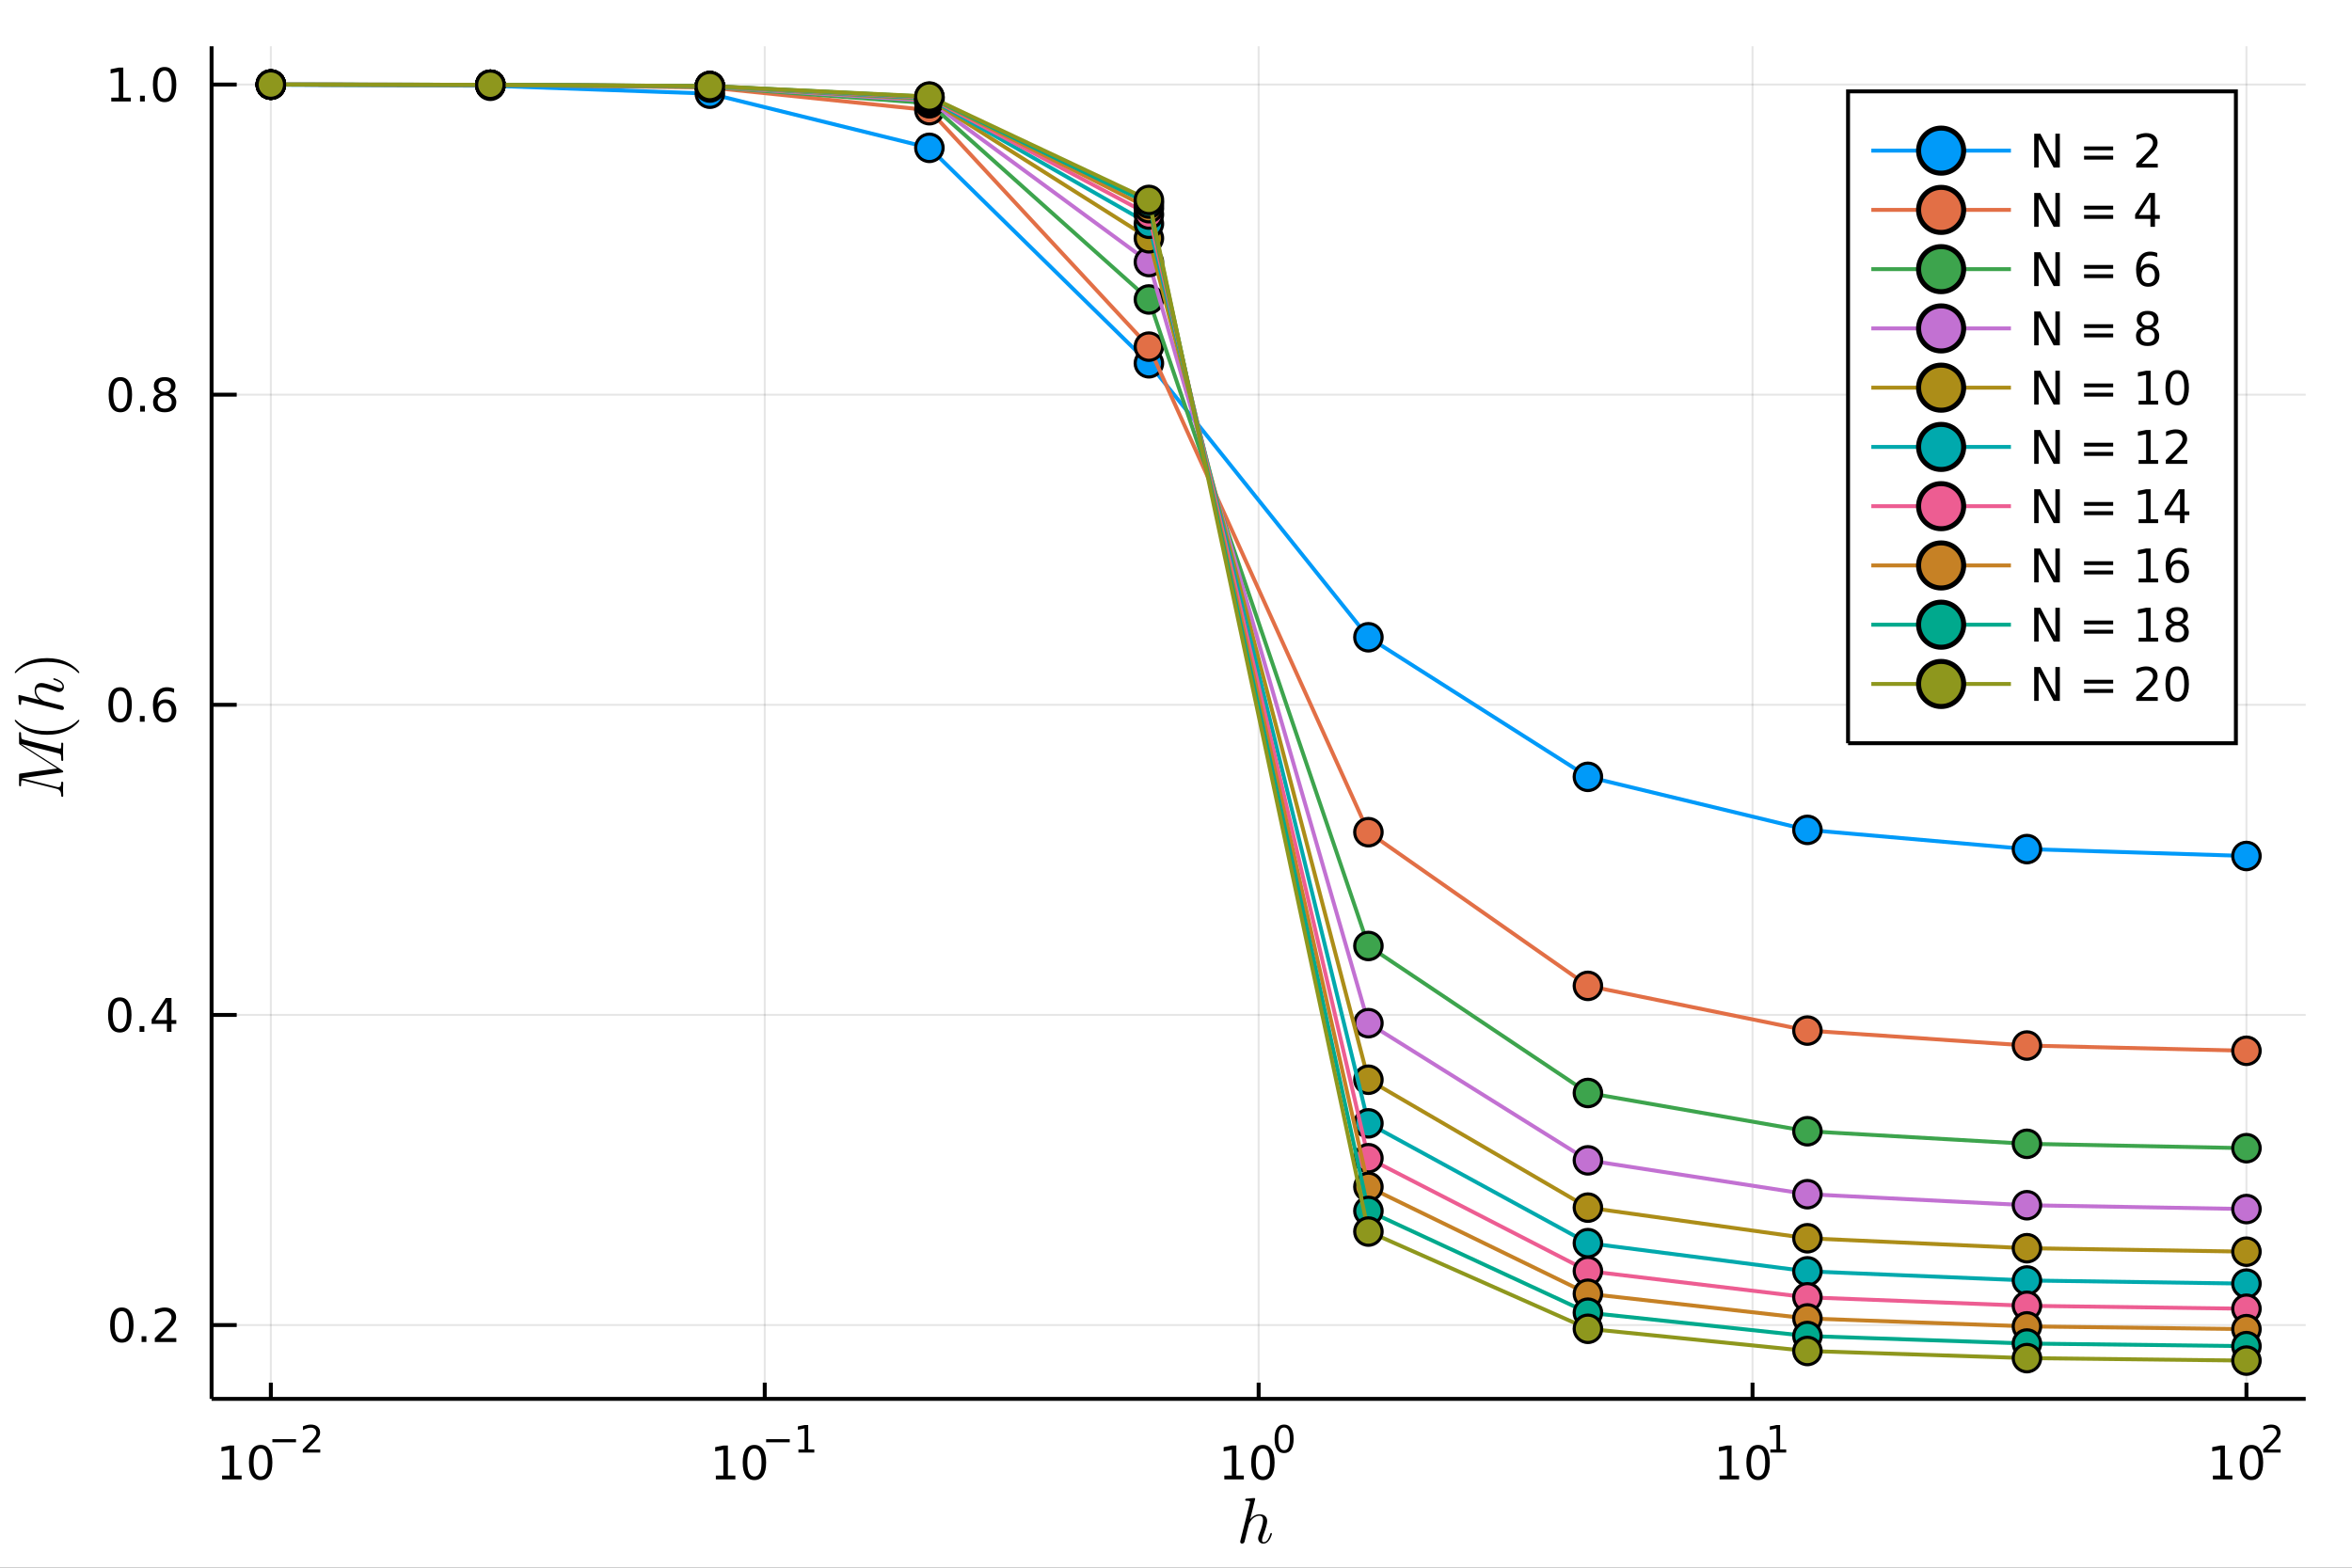 <?xml version="1.0" encoding="utf-8"?>
<svg xmlns="http://www.w3.org/2000/svg" xmlns:xlink="http://www.w3.org/1999/xlink" width="600" height="400" viewBox="0 0 2400 1600">
<rect x="0" y="0" width="2400" height="1600" fill="#333333" stroke="none"/>
<defs>
  <clipPath id="clip720">
    <rect x="0" y="0" width="2400" height="1600"/>
  </clipPath>
</defs>
<path clip-path="url(#clip720)" d="
M0 1600 L2400 1600 L2400 0 L0 0  Z
  " fill="#ffffff" fill-rule="evenodd" fill-opacity="1"/>
<defs>
  <clipPath id="clip721">
    <rect x="480" y="0" width="1681" height="1600"/>
  </clipPath>
</defs>
<defs>
  <clipPath id="clip722">
    <rect x="215" y="47" width="2138" height="1381"/>
  </clipPath>
</defs>
<path clip-path="url(#clip720)" d="
M215.898 1427.71 L2352.76 1427.71 L2352.76 47.244 L215.898 47.244  Z
  " fill="#ffffff" fill-rule="evenodd" fill-opacity="1"/>
<polyline clip-path="url(#clip722)" style="stroke:#000000; stroke-width:2; stroke-opacity:0.1; fill:none" points="
  276.375,1427.71 276.375,47.244 
  "/>
<polyline clip-path="url(#clip722)" style="stroke:#000000; stroke-width:2; stroke-opacity:0.1; fill:none" points="
  780.351,1427.71 780.351,47.244 
  "/>
<polyline clip-path="url(#clip722)" style="stroke:#000000; stroke-width:2; stroke-opacity:0.1; fill:none" points="
  1284.33,1427.71 1284.33,47.244 
  "/>
<polyline clip-path="url(#clip722)" style="stroke:#000000; stroke-width:2; stroke-opacity:0.1; fill:none" points="
  1788.3,1427.71 1788.3,47.244 
  "/>
<polyline clip-path="url(#clip722)" style="stroke:#000000; stroke-width:2; stroke-opacity:0.1; fill:none" points="
  2292.28,1427.71 2292.28,47.244 
  "/>
<polyline clip-path="url(#clip720)" style="stroke:#000000; stroke-width:4; stroke-opacity:1; fill:none" points="
  215.898,1427.71 2352.76,1427.71 
  "/>
<polyline clip-path="url(#clip720)" style="stroke:#000000; stroke-width:4; stroke-opacity:1; fill:none" points="
  276.375,1427.71 276.375,1411.14 
  "/>
<polyline clip-path="url(#clip720)" style="stroke:#000000; stroke-width:4; stroke-opacity:1; fill:none" points="
  780.351,1427.71 780.351,1411.14 
  "/>
<polyline clip-path="url(#clip720)" style="stroke:#000000; stroke-width:4; stroke-opacity:1; fill:none" points="
  1284.33,1427.71 1284.33,1411.14 
  "/>
<polyline clip-path="url(#clip720)" style="stroke:#000000; stroke-width:4; stroke-opacity:1; fill:none" points="
  1788.3,1427.71 1788.3,1411.14 
  "/>
<polyline clip-path="url(#clip720)" style="stroke:#000000; stroke-width:4; stroke-opacity:1; fill:none" points="
  2292.28,1427.71 2292.28,1411.14 
  "/>
<path clip-path="url(#clip720)" d="M 0 0 M226.641 1505.98 L234.28 1505.98 L234.28 1479.61 L225.97 1481.28 L225.97 1477.02 L234.234 1475.36 L238.91 1475.36 L238.91 1505.98 L246.548 1505.98 L246.548 1509.92 L226.641 1509.92 L226.641 1505.98 Z" fill="#000000" fill-rule="evenodd" fill-opacity="1" /><path clip-path="url(#clip720)" d="M 0 0 M265.993 1478.43 Q262.382 1478.43 260.553 1482 Q258.748 1485.54 258.748 1492.67 Q258.748 1499.78 260.553 1503.34 Q262.382 1506.88 265.993 1506.88 Q269.627 1506.88 271.433 1503.34 Q273.261 1499.78 273.261 1492.67 Q273.261 1485.54 271.433 1482 Q269.627 1478.43 265.993 1478.43 M265.993 1474.73 Q271.803 1474.73 274.859 1479.34 Q277.937 1483.92 277.937 1492.67 Q277.937 1501.4 274.859 1506 Q271.803 1510.59 265.993 1510.59 Q260.183 1510.59 257.104 1506 Q254.048 1501.4 254.048 1492.67 Q254.048 1483.92 257.104 1479.34 Q260.183 1474.73 265.993 1474.73 Z" fill="#000000" fill-rule="evenodd" fill-opacity="1" /><path clip-path="url(#clip720)" d="M 0 0 M277.937 1468.83 L302.049 1468.83 L302.049 1472.03 L277.937 1472.03 L277.937 1468.83 Z" fill="#000000" fill-rule="evenodd" fill-opacity="1" /><path clip-path="url(#clip720)" d="M 0 0 M313.522 1479.31 L326.781 1479.31 L326.781 1482.51 L308.951 1482.51 L308.951 1479.31 Q311.114 1477.07 314.838 1473.31 Q318.581 1469.53 319.54 1468.44 Q321.364 1466.39 322.079 1464.98 Q322.813 1463.55 322.813 1462.17 Q322.813 1459.94 321.233 1458.53 Q319.672 1457.11 317.151 1457.11 Q315.365 1457.11 313.371 1457.74 Q311.396 1458.36 309.139 1459.62 L309.139 1455.78 Q311.434 1454.86 313.427 1454.39 Q315.421 1453.92 317.076 1453.92 Q321.44 1453.92 324.035 1456.1 Q326.631 1458.28 326.631 1461.93 Q326.631 1463.66 325.972 1465.22 Q325.333 1466.76 323.621 1468.87 Q323.151 1469.41 320.631 1472.03 Q318.111 1474.62 313.522 1479.31 Z" fill="#000000" fill-rule="evenodd" fill-opacity="1" /><path clip-path="url(#clip720)" d="M 0 0 M730.467 1505.98 L738.105 1505.98 L738.105 1479.61 L729.795 1481.28 L729.795 1477.02 L738.059 1475.36 L742.735 1475.36 L742.735 1505.98 L750.374 1505.98 L750.374 1509.92 L730.467 1509.92 L730.467 1505.98 Z" fill="#000000" fill-rule="evenodd" fill-opacity="1" /><path clip-path="url(#clip720)" d="M 0 0 M769.818 1478.43 Q766.207 1478.43 764.378 1482 Q762.573 1485.54 762.573 1492.67 Q762.573 1499.78 764.378 1503.34 Q766.207 1506.88 769.818 1506.88 Q773.452 1506.88 775.258 1503.34 Q777.087 1499.78 777.087 1492.67 Q777.087 1485.54 775.258 1482 Q773.452 1478.43 769.818 1478.43 M769.818 1474.73 Q775.628 1474.73 778.684 1479.34 Q781.763 1483.92 781.763 1492.67 Q781.763 1501.4 778.684 1506 Q775.628 1510.59 769.818 1510.59 Q764.008 1510.59 760.929 1506 Q757.874 1501.4 757.874 1492.67 Q757.874 1483.92 760.929 1479.34 Q764.008 1474.73 769.818 1474.73 Z" fill="#000000" fill-rule="evenodd" fill-opacity="1" /><path clip-path="url(#clip720)" d="M 0 0 M781.763 1468.83 L805.874 1468.83 L805.874 1472.03 L781.763 1472.03 L781.763 1468.83 Z" fill="#000000" fill-rule="evenodd" fill-opacity="1" /><path clip-path="url(#clip720)" d="M 0 0 M814.733 1479.31 L820.939 1479.31 L820.939 1457.89 L814.187 1459.24 L814.187 1455.78 L820.902 1454.43 L824.701 1454.43 L824.701 1479.31 L830.907 1479.31 L830.907 1482.51 L814.733 1482.51 L814.733 1479.31 Z" fill="#000000" fill-rule="evenodd" fill-opacity="1" /><path clip-path="url(#clip720)" d="M 0 0 M1249.31 1505.98 L1256.95 1505.98 L1256.95 1479.61 L1248.64 1481.28 L1248.64 1477.02 L1256.9 1475.36 L1261.58 1475.36 L1261.58 1505.98 L1269.22 1505.98 L1269.22 1509.92 L1249.31 1509.92 L1249.31 1505.98 Z" fill="#000000" fill-rule="evenodd" fill-opacity="1" /><path clip-path="url(#clip720)" d="M 0 0 M1288.66 1478.43 Q1285.05 1478.43 1283.22 1482 Q1281.42 1485.54 1281.42 1492.67 Q1281.42 1499.78 1283.22 1503.34 Q1285.05 1506.88 1288.66 1506.88 Q1292.3 1506.88 1294.1 1503.34 Q1295.93 1499.78 1295.93 1492.67 Q1295.93 1485.54 1294.1 1482 Q1292.3 1478.43 1288.66 1478.43 M1288.66 1474.73 Q1294.47 1474.73 1297.53 1479.34 Q1300.61 1483.92 1300.61 1492.67 Q1300.61 1501.4 1297.53 1506 Q1294.47 1510.59 1288.66 1510.59 Q1282.85 1510.59 1279.77 1506 Q1276.72 1501.4 1276.72 1492.67 Q1276.72 1483.92 1279.77 1479.34 Q1282.85 1474.73 1288.66 1474.73 Z" fill="#000000" fill-rule="evenodd" fill-opacity="1" /><path clip-path="url(#clip720)" d="M 0 0 M1310.31 1456.93 Q1307.38 1456.93 1305.89 1459.82 Q1304.42 1462.7 1304.42 1468.49 Q1304.42 1474.27 1305.89 1477.16 Q1307.38 1480.04 1310.31 1480.04 Q1313.26 1480.04 1314.73 1477.16 Q1316.22 1474.27 1316.22 1468.49 Q1316.22 1462.7 1314.73 1459.82 Q1313.26 1456.93 1310.31 1456.93 M1310.31 1453.92 Q1315.03 1453.92 1317.51 1457.66 Q1320.02 1461.38 1320.02 1468.49 Q1320.02 1475.58 1317.51 1479.33 Q1315.03 1483.05 1310.31 1483.05 Q1305.59 1483.05 1303.09 1479.33 Q1300.61 1475.58 1300.61 1468.49 Q1300.61 1461.38 1303.09 1457.66 Q1305.59 1453.92 1310.31 1453.92 Z" fill="#000000" fill-rule="evenodd" fill-opacity="1" /><path clip-path="url(#clip720)" d="M 0 0 M1754.63 1505.98 L1762.27 1505.98 L1762.27 1479.61 L1753.96 1481.28 L1753.96 1477.02 L1762.22 1475.36 L1766.9 1475.36 L1766.9 1505.98 L1774.54 1505.98 L1774.54 1509.92 L1754.63 1509.92 L1754.63 1505.98 Z" fill="#000000" fill-rule="evenodd" fill-opacity="1" /><path clip-path="url(#clip720)" d="M 0 0 M1793.98 1478.43 Q1790.37 1478.43 1788.54 1482 Q1786.74 1485.54 1786.74 1492.67 Q1786.74 1499.78 1788.54 1503.34 Q1790.37 1506.88 1793.98 1506.88 Q1797.62 1506.88 1799.42 1503.34 Q1801.25 1499.78 1801.25 1492.67 Q1801.25 1485.54 1799.42 1482 Q1797.62 1478.43 1793.98 1478.43 M1793.98 1474.73 Q1799.79 1474.73 1802.85 1479.34 Q1805.93 1483.92 1805.93 1492.67 Q1805.93 1501.4 1802.85 1506 Q1799.79 1510.59 1793.98 1510.59 Q1788.17 1510.59 1785.09 1506 Q1782.04 1501.4 1782.04 1492.67 Q1782.04 1483.92 1785.09 1479.34 Q1788.17 1474.73 1793.98 1474.73 Z" fill="#000000" fill-rule="evenodd" fill-opacity="1" /><path clip-path="url(#clip720)" d="M 0 0 M1806.47 1479.31 L1812.68 1479.31 L1812.68 1457.89 L1805.93 1459.24 L1805.93 1455.78 L1812.64 1454.43 L1816.44 1454.43 L1816.44 1479.31 L1822.65 1479.31 L1822.65 1482.51 L1806.47 1482.51 L1806.47 1479.31 Z" fill="#000000" fill-rule="evenodd" fill-opacity="1" /><path clip-path="url(#clip720)" d="M 0 0 M2258.05 1505.98 L2265.69 1505.98 L2265.69 1479.61 L2257.38 1481.28 L2257.38 1477.02 L2265.64 1475.36 L2270.32 1475.36 L2270.32 1505.98 L2277.96 1505.98 L2277.96 1509.92 L2258.05 1509.92 L2258.05 1505.98 Z" fill="#000000" fill-rule="evenodd" fill-opacity="1" /><path clip-path="url(#clip720)" d="M 0 0 M2297.4 1478.43 Q2293.79 1478.43 2291.96 1482 Q2290.16 1485.54 2290.16 1492.67 Q2290.16 1499.78 2291.96 1503.34 Q2293.79 1506.88 2297.4 1506.88 Q2301.04 1506.88 2302.84 1503.34 Q2304.67 1499.78 2304.67 1492.67 Q2304.67 1485.54 2302.84 1482 Q2301.04 1478.43 2297.4 1478.43 M2297.4 1474.73 Q2303.21 1474.73 2306.27 1479.34 Q2309.35 1483.92 2309.35 1492.67 Q2309.35 1501.4 2306.27 1506 Q2303.21 1510.59 2297.4 1510.59 Q2291.59 1510.59 2288.51 1506 Q2285.46 1501.4 2285.46 1492.67 Q2285.46 1483.92 2288.51 1479.34 Q2291.59 1474.73 2297.4 1474.73 Z" fill="#000000" fill-rule="evenodd" fill-opacity="1" /><path clip-path="url(#clip720)" d="M 0 0 M2313.92 1479.31 L2327.18 1479.31 L2327.18 1482.51 L2309.35 1482.51 L2309.35 1479.31 Q2311.51 1477.07 2315.23 1473.31 Q2318.98 1469.53 2319.94 1468.44 Q2321.76 1466.39 2322.48 1464.98 Q2323.21 1463.55 2323.21 1462.17 Q2323.21 1459.94 2321.63 1458.53 Q2320.07 1457.11 2317.55 1457.11 Q2315.76 1457.11 2313.77 1457.74 Q2311.79 1458.36 2309.54 1459.62 L2309.54 1455.78 Q2311.83 1454.86 2313.82 1454.39 Q2315.82 1453.92 2317.47 1453.92 Q2321.84 1453.92 2324.43 1456.1 Q2327.03 1458.28 2327.03 1461.93 Q2327.03 1463.66 2326.37 1465.22 Q2325.73 1466.76 2324.02 1468.87 Q2323.55 1469.41 2321.03 1472.03 Q2318.51 1474.62 2313.92 1479.31 Z" fill="#000000" fill-rule="evenodd" fill-opacity="1" /><path clip-path="url(#clip720)" d="M 0 0 M1297.89 1565.26 Q1297.89 1565.52 1297.6 1566.51 Q1297.31 1567.51 1296.6 1569.06 Q1295.93 1570.6 1294.99 1572.02 Q1294.06 1573.41 1292.51 1574.44 Q1291 1575.44 1289.26 1575.44 Q1286.94 1575.44 1285.39 1573.89 Q1283.85 1572.34 1283.85 1570.03 Q1283.85 1569.7 1283.88 1569.38 Q1283.91 1569.06 1283.94 1568.87 Q1283.98 1568.64 1284.07 1568.29 Q1284.2 1567.9 1284.23 1567.74 Q1284.3 1567.58 1284.46 1567.09 Q1284.65 1566.58 1284.72 1566.39 Q1288.81 1555.95 1288.81 1551.6 Q1288.81 1547 1285.23 1547 Q1282.04 1547 1278.89 1549.32 Q1277.44 1550.48 1276.05 1552.54 Q1274.67 1554.6 1274.41 1555.37 Q1274.12 1557.05 1273.7 1558.33 Q1273.51 1559.24 1272.58 1562.75 L1271.13 1568.7 L1269.87 1573.7 Q1269.61 1574.41 1268.9 1574.92 Q1268.2 1575.44 1267.42 1575.44 Q1266.78 1575.44 1266.13 1574.98 Q1265.52 1574.57 1265.52 1573.57 Q1265.52 1573.05 1265.78 1572.12 L1275.35 1534.12 L1275.54 1532.83 Q1275.54 1532.44 1275.38 1532.25 Q1275.25 1532.02 1274.48 1531.86 Q1273.74 1531.7 1272.25 1531.7 Q1271.64 1531.7 1271.35 1531.67 Q1271.09 1531.64 1270.87 1531.47 Q1270.64 1531.28 1270.64 1530.9 Q1270.64 1530.35 1270.87 1530.06 Q1271.13 1529.74 1271.32 1529.67 Q1271.51 1529.61 1271.9 1529.57 Q1272.45 1529.54 1274.28 1529.38 Q1276.12 1529.19 1277.7 1529.06 Q1279.27 1528.93 1279.95 1528.93 Q1280.34 1528.93 1280.53 1529.12 Q1280.76 1529.28 1280.79 1529.48 L1280.82 1529.64 L1275.67 1550.6 Q1279.76 1545.55 1285.43 1545.55 Q1289.1 1545.55 1291.06 1547.45 Q1293.03 1549.32 1293.03 1552.6 Q1293.03 1556.37 1289 1567.09 Q1287.81 1570.09 1287.81 1571.8 Q1287.81 1572.92 1288.16 1573.44 Q1288.55 1573.95 1289.39 1573.95 Q1290.68 1573.95 1291.8 1573.21 Q1292.96 1572.44 1293.77 1571.18 Q1294.57 1569.9 1295.12 1568.61 Q1295.7 1567.29 1296.12 1565.81 Q1296.38 1565 1296.51 1564.81 Q1296.67 1564.61 1297.12 1564.61 Q1297.89 1564.61 1297.89 1565.26 Z" fill="#000000" fill-rule="evenodd" fill-opacity="1" /><polyline clip-path="url(#clip722)" style="stroke:#000000; stroke-width:2; stroke-opacity:0.1; fill:none" points="
  215.898,1352.37 2352.76,1352.37 
  "/>
<polyline clip-path="url(#clip722)" style="stroke:#000000; stroke-width:2; stroke-opacity:0.1; fill:none" points="
  215.898,1035.85 2352.76,1035.85 
  "/>
<polyline clip-path="url(#clip722)" style="stroke:#000000; stroke-width:2; stroke-opacity:0.1; fill:none" points="
  215.898,719.329 2352.76,719.329 
  "/>
<polyline clip-path="url(#clip722)" style="stroke:#000000; stroke-width:2; stroke-opacity:0.1; fill:none" points="
  215.898,402.808 2352.76,402.808 
  "/>
<polyline clip-path="url(#clip722)" style="stroke:#000000; stroke-width:2; stroke-opacity:0.1; fill:none" points="
  215.898,86.288 2352.76,86.288 
  "/>
<polyline clip-path="url(#clip720)" style="stroke:#000000; stroke-width:4; stroke-opacity:1; fill:none" points="
  215.898,1427.71 215.898,47.244 
  "/>
<polyline clip-path="url(#clip720)" style="stroke:#000000; stroke-width:4; stroke-opacity:1; fill:none" points="
  215.898,1352.37 241.541,1352.37 
  "/>
<polyline clip-path="url(#clip720)" style="stroke:#000000; stroke-width:4; stroke-opacity:1; fill:none" points="
  215.898,1035.85 241.541,1035.85 
  "/>
<polyline clip-path="url(#clip720)" style="stroke:#000000; stroke-width:4; stroke-opacity:1; fill:none" points="
  215.898,719.329 241.541,719.329 
  "/>
<polyline clip-path="url(#clip720)" style="stroke:#000000; stroke-width:4; stroke-opacity:1; fill:none" points="
  215.898,402.808 241.541,402.808 
  "/>
<polyline clip-path="url(#clip720)" style="stroke:#000000; stroke-width:4; stroke-opacity:1; fill:none" points="
  215.898,86.288 241.541,86.288 
  "/>
<path clip-path="url(#clip720)" d="M 0 0 M124.32 1338.17 Q120.709 1338.17 118.88 1341.73 Q117.075 1345.27 117.075 1352.4 Q117.075 1359.51 118.88 1363.07 Q120.709 1366.62 124.32 1366.62 Q127.954 1366.62 129.76 1363.07 Q131.588 1359.51 131.588 1352.4 Q131.588 1345.27 129.76 1341.73 Q127.954 1338.17 124.32 1338.17 M124.32 1334.46 Q130.13 1334.46 133.186 1339.07 Q136.264 1343.65 136.264 1352.4 Q136.264 1361.13 133.186 1365.74 Q130.13 1370.32 124.32 1370.32 Q118.51 1370.32 115.431 1365.74 Q112.376 1361.13 112.376 1352.4 Q112.376 1343.65 115.431 1339.07 Q118.51 1334.46 124.32 1334.46 Z" fill="#000000" fill-rule="evenodd" fill-opacity="1" /><path clip-path="url(#clip720)" d="M 0 0 M144.482 1363.77 L149.366 1363.77 L149.366 1369.65 L144.482 1369.65 L144.482 1363.77 Z" fill="#000000" fill-rule="evenodd" fill-opacity="1" /><path clip-path="url(#clip720)" d="M 0 0 M163.579 1365.71 L179.898 1365.71 L179.898 1369.65 L157.954 1369.65 L157.954 1365.71 Q160.616 1362.96 165.199 1358.33 Q169.806 1353.68 170.986 1352.33 Q173.232 1349.81 174.111 1348.07 Q175.014 1346.32 175.014 1344.63 Q175.014 1341.87 173.07 1340.14 Q171.148 1338.4 168.047 1338.4 Q165.847 1338.4 163.394 1339.16 Q160.963 1339.93 158.186 1341.48 L158.186 1336.76 Q161.01 1335.62 163.463 1335.04 Q165.917 1334.46 167.954 1334.46 Q173.324 1334.46 176.519 1337.15 Q179.713 1339.83 179.713 1344.32 Q179.713 1346.45 178.903 1348.38 Q178.116 1350.27 176.009 1352.87 Q175.431 1353.54 172.329 1356.76 Q169.227 1359.95 163.579 1365.71 Z" fill="#000000" fill-rule="evenodd" fill-opacity="1" /><path clip-path="url(#clip720)" d="M 0 0 M122.237 1021.65 Q118.626 1021.65 116.797 1025.21 Q114.991 1028.75 114.991 1035.88 Q114.991 1042.99 116.797 1046.55 Q118.626 1050.1 122.237 1050.1 Q125.871 1050.1 127.676 1046.55 Q129.505 1042.99 129.505 1035.88 Q129.505 1028.75 127.676 1025.21 Q125.871 1021.65 122.237 1021.65 M122.237 1017.94 Q128.047 1017.94 131.102 1022.55 Q134.181 1027.13 134.181 1035.88 Q134.181 1044.61 131.102 1049.22 Q128.047 1053.8 122.237 1053.8 Q116.426 1053.8 113.348 1049.22 Q110.292 1044.61 110.292 1035.88 Q110.292 1027.13 113.348 1022.55 Q116.426 1017.94 122.237 1017.94 Z" fill="#000000" fill-rule="evenodd" fill-opacity="1" /><path clip-path="url(#clip720)" d="M 0 0 M142.399 1047.25 L147.283 1047.25 L147.283 1053.13 L142.399 1053.13 L142.399 1047.25 Z" fill="#000000" fill-rule="evenodd" fill-opacity="1" /><path clip-path="url(#clip720)" d="M 0 0 M170.315 1022.64 L158.51 1041.09 L170.315 1041.09 L170.315 1022.64 M169.088 1018.57 L174.968 1018.57 L174.968 1041.09 L179.898 1041.09 L179.898 1044.98 L174.968 1044.98 L174.968 1053.13 L170.315 1053.13 L170.315 1044.98 L154.713 1044.98 L154.713 1040.47 L169.088 1018.57 Z" fill="#000000" fill-rule="evenodd" fill-opacity="1" /><path clip-path="url(#clip720)" d="M 0 0 M122.561 705.127 Q118.95 705.127 117.121 708.692 Q115.315 712.234 115.315 719.363 Q115.315 726.47 117.121 730.034 Q118.95 733.576 122.561 733.576 Q126.195 733.576 128 730.034 Q129.829 726.47 129.829 719.363 Q129.829 712.234 128 708.692 Q126.195 705.127 122.561 705.127 M122.561 701.424 Q128.371 701.424 131.426 706.03 Q134.505 710.613 134.505 719.363 Q134.505 728.09 131.426 732.697 Q128.371 737.28 122.561 737.28 Q116.751 737.28 113.672 732.697 Q110.616 728.09 110.616 719.363 Q110.616 710.613 113.672 706.03 Q116.751 701.424 122.561 701.424 Z" fill="#000000" fill-rule="evenodd" fill-opacity="1" /><path clip-path="url(#clip720)" d="M 0 0 M142.723 730.729 L147.607 730.729 L147.607 736.609 L142.723 736.609 L142.723 730.729 Z" fill="#000000" fill-rule="evenodd" fill-opacity="1" /><path clip-path="url(#clip720)" d="M 0 0 M168.371 717.465 Q165.223 717.465 163.371 719.618 Q161.542 721.771 161.542 725.521 Q161.542 729.247 163.371 731.423 Q165.223 733.576 168.371 733.576 Q171.519 733.576 173.347 731.423 Q175.199 729.247 175.199 725.521 Q175.199 721.771 173.347 719.618 Q171.519 717.465 168.371 717.465 M177.653 702.812 L177.653 707.072 Q175.894 706.238 174.088 705.798 Q172.306 705.359 170.547 705.359 Q165.917 705.359 163.463 708.484 Q161.033 711.609 160.685 717.928 Q162.051 715.914 164.111 714.849 Q166.172 713.761 168.648 713.761 Q173.857 713.761 176.866 716.933 Q179.898 720.081 179.898 725.521 Q179.898 730.845 176.75 734.062 Q173.602 737.28 168.371 737.28 Q162.375 737.28 159.204 732.697 Q156.033 728.09 156.033 719.363 Q156.033 711.169 159.922 706.308 Q163.81 701.424 170.361 701.424 Q172.121 701.424 173.903 701.771 Q175.709 702.118 177.653 702.812 Z" fill="#000000" fill-rule="evenodd" fill-opacity="1" /><path clip-path="url(#clip720)" d="M 0 0 M122.815 388.607 Q119.204 388.607 117.376 392.172 Q115.57 395.713 115.57 402.843 Q115.57 409.949 117.376 413.514 Q119.204 417.056 122.815 417.056 Q126.45 417.056 128.255 413.514 Q130.084 409.949 130.084 402.843 Q130.084 395.713 128.255 392.172 Q126.45 388.607 122.815 388.607 M122.815 384.903 Q128.625 384.903 131.681 389.51 Q134.76 394.093 134.76 402.843 Q134.76 411.57 131.681 416.176 Q128.625 420.76 122.815 420.76 Q117.005 420.76 113.926 416.176 Q110.871 411.57 110.871 402.843 Q110.871 394.093 113.926 389.51 Q117.005 384.903 122.815 384.903 Z" fill="#000000" fill-rule="evenodd" fill-opacity="1" /><path clip-path="url(#clip720)" d="M 0 0 M142.977 414.209 L147.861 414.209 L147.861 420.088 L142.977 420.088 L142.977 414.209 Z" fill="#000000" fill-rule="evenodd" fill-opacity="1" /><path clip-path="url(#clip720)" d="M 0 0 M168.047 403.676 Q164.713 403.676 162.792 405.459 Q160.894 407.241 160.894 410.366 Q160.894 413.491 162.792 415.274 Q164.713 417.056 168.047 417.056 Q171.38 417.056 173.301 415.274 Q175.222 413.468 175.222 410.366 Q175.222 407.241 173.301 405.459 Q171.403 403.676 168.047 403.676 M163.371 401.686 Q160.361 400.945 158.672 398.885 Q157.005 396.825 157.005 393.862 Q157.005 389.718 159.945 387.311 Q162.908 384.903 168.047 384.903 Q173.209 384.903 176.148 387.311 Q179.088 389.718 179.088 393.862 Q179.088 396.825 177.398 398.885 Q175.732 400.945 172.746 401.686 Q176.125 402.473 178 404.764 Q179.898 407.056 179.898 410.366 Q179.898 415.389 176.82 418.074 Q173.764 420.76 168.047 420.76 Q162.329 420.76 159.25 418.074 Q156.195 415.389 156.195 410.366 Q156.195 407.056 158.093 404.764 Q159.991 402.473 163.371 401.686 M161.658 394.301 Q161.658 396.987 163.324 398.491 Q165.014 399.996 168.047 399.996 Q171.056 399.996 172.746 398.491 Q174.459 396.987 174.459 394.301 Q174.459 391.616 172.746 390.112 Q171.056 388.607 168.047 388.607 Q165.014 388.607 163.324 390.112 Q161.658 391.616 161.658 394.301 Z" fill="#000000" fill-rule="evenodd" fill-opacity="1" /><path clip-path="url(#clip720)" d="M 0 0 M113.533 99.633 L121.172 99.633 L121.172 73.267 L112.862 74.934 L112.862 70.675 L121.126 69.008 L125.801 69.008 L125.801 99.633 L133.44 99.633 L133.44 103.568 L113.533 103.568 L113.533 99.633 Z" fill="#000000" fill-rule="evenodd" fill-opacity="1" /><path clip-path="url(#clip720)" d="M 0 0 M142.885 97.689 L147.769 97.689 L147.769 103.568 L142.885 103.568 L142.885 97.689 Z" fill="#000000" fill-rule="evenodd" fill-opacity="1" /><path clip-path="url(#clip720)" d="M 0 0 M167.954 72.087 Q164.343 72.087 162.514 75.652 Q160.709 79.193 160.709 86.323 Q160.709 93.429 162.514 96.994 Q164.343 100.536 167.954 100.536 Q171.588 100.536 173.394 96.994 Q175.222 93.429 175.222 86.323 Q175.222 79.193 173.394 75.652 Q171.588 72.087 167.954 72.087 M167.954 68.383 Q173.764 68.383 176.82 72.99 Q179.898 77.573 179.898 86.323 Q179.898 95.05 176.82 99.656 Q173.764 104.239 167.954 104.239 Q162.144 104.239 159.065 99.656 Q156.01 95.05 156.01 86.323 Q156.01 77.573 159.065 72.99 Q162.144 68.383 167.954 68.383 Z" fill="#000000" fill-rule="evenodd" fill-opacity="1" /><path clip-path="url(#clip720)" d="M 0 0 M20.182 747.197 Q21.116 747.197 21.309 747.615 Q21.502 748.002 21.502 749.29 Q21.502 750.804 21.631 751.738 Q21.727 752.672 21.889 753.251 Q22.017 753.831 22.468 754.185 Q22.919 754.507 23.306 754.636 Q23.66 754.765 24.529 754.99 L59.666 763.75 Q60.858 764.072 61.276 764.072 Q61.695 764.072 61.953 763.815 Q62.21 763.525 62.339 762.816 Q62.436 762.108 62.468 761.56 Q62.468 760.981 62.468 759.789 Q62.468 758.308 62.726 758.082 Q62.887 757.953 63.176 757.953 Q63.788 757.953 64.111 758.211 Q64.4 758.469 64.465 758.694 Q64.497 758.887 64.497 759.209 Q64.497 760.562 64.4 763.332 Q64.304 766.101 64.304 767.454 L64.497 775.634 Q64.497 776.601 63.692 776.601 Q63.08 776.601 62.822 776.343 Q62.532 776.085 62.5 775.795 Q62.468 775.506 62.468 774.765 Q62.468 772.124 62.178 770.997 Q61.888 769.837 61.373 769.515 Q60.825 769.161 59.344 768.774 L21.567 759.338 L21.567 759.403 L63.305 786.037 L63.595 786.23 Q63.853 786.423 63.949 786.488 Q64.014 786.552 64.207 786.745 Q64.368 786.906 64.433 787.1 Q64.497 787.261 64.497 787.486 Q64.497 787.873 64.239 788.098 Q63.982 788.291 63.788 788.356 Q63.563 788.388 62.983 788.484 L22.082 794.153 L22.082 794.217 L58.024 803.203 Q59.022 803.46 59.537 803.46 Q60.858 803.46 61.663 802.526 Q62.436 801.56 62.468 798.984 Q62.468 797.792 63.176 797.792 Q64.497 797.792 64.497 798.984 Q64.497 800.079 64.4 802.365 Q64.304 804.652 64.304 805.779 Q64.304 806.874 64.4 809.096 Q64.497 811.286 64.497 812.349 Q64.497 813.283 63.692 813.283 Q62.468 813.283 62.468 812.091 Q62.404 810.159 62.017 808.839 Q61.631 807.518 60.89 806.777 Q60.149 806.004 59.408 805.65 Q58.636 805.264 57.508 804.974 L23.918 796.6 Q22.855 796.343 22.694 796.343 Q22.146 796.343 21.953 796.665 Q21.727 796.955 21.631 797.792 Q21.502 799.402 21.502 800.626 Q21.502 801.431 21.47 801.753 Q21.438 802.043 21.277 802.301 Q21.083 802.526 20.697 802.526 Q20.085 802.526 19.827 802.269 Q19.538 801.979 19.505 801.657 Q19.441 801.335 19.441 800.562 L19.441 791.512 Q19.441 790.191 19.666 789.902 Q19.86 789.612 20.955 789.483 L58.281 784.33 L20.697 760.24 Q19.763 759.628 19.602 759.306 Q19.441 758.984 19.441 757.696 L19.441 748.968 Q19.441 748.259 19.473 747.969 Q19.505 747.68 19.666 747.454 Q19.827 747.197 20.182 747.197 Z" fill="#000000" fill-rule="evenodd" fill-opacity="1" /><path clip-path="url(#clip720)" d="M 0 0 M48.008 749.933 Q36.864 749.933 27.879 745.778 Q24.111 744.007 20.955 741.527 Q17.798 739.047 16.414 737.404 Q15.029 735.762 15.029 735.311 Q15.029 734.667 15.673 734.635 Q15.995 734.635 16.8 735.504 Q27.621 746.132 48.008 746.1 Q68.458 746.1 78.861 735.762 Q79.988 734.635 80.342 734.635 Q80.986 734.635 80.986 735.311 Q80.986 735.762 79.666 737.34 Q78.345 738.918 75.318 741.366 Q72.291 743.813 68.587 745.585 Q59.602 749.933 48.008 749.933 Z" fill="#000000" fill-rule="evenodd" fill-opacity="1" /><path clip-path="url(#clip720)" d="M 0 0 M55.061 692.238 Q55.318 692.238 56.317 692.528 Q57.315 692.818 58.861 693.526 Q60.407 694.203 61.824 695.137 Q63.209 696.071 64.239 697.617 Q65.238 699.13 65.238 700.869 Q65.238 703.188 63.692 704.734 Q62.146 706.28 59.827 706.28 Q59.505 706.28 59.183 706.248 Q58.861 706.216 58.668 706.183 Q58.442 706.151 58.088 706.055 Q57.702 705.926 57.541 705.894 Q57.379 705.829 56.896 705.668 Q56.381 705.475 56.188 705.41 Q45.753 701.32 41.405 701.32 Q36.8 701.32 36.8 704.895 Q36.8 708.084 39.119 711.24 Q40.278 712.689 42.339 714.074 Q44.401 715.459 45.173 715.716 Q46.848 716.006 48.136 716.425 Q49.038 716.618 52.549 717.552 L58.507 719.001 L63.498 720.257 Q64.207 720.515 64.722 721.224 Q65.238 721.932 65.238 722.705 Q65.238 723.349 64.787 723.993 Q64.368 724.605 63.37 724.605 Q62.854 724.605 61.92 724.348 L23.918 714.782 L22.629 714.589 Q22.243 714.589 22.05 714.75 Q21.824 714.879 21.663 715.652 Q21.502 716.393 21.502 717.874 Q21.502 718.486 21.47 718.776 Q21.438 719.034 21.277 719.259 Q21.083 719.484 20.697 719.484 Q20.149 719.484 19.86 719.259 Q19.538 719.001 19.473 718.808 Q19.409 718.615 19.377 718.228 Q19.344 717.681 19.183 715.845 Q18.99 714.009 18.861 712.431 Q18.732 710.853 18.732 710.177 Q18.732 709.79 18.926 709.597 Q19.087 709.372 19.28 709.34 L19.441 709.307 L40.407 714.46 Q35.351 710.37 35.351 704.702 Q35.351 701.03 37.251 699.066 Q39.119 697.101 42.404 697.101 Q46.172 697.101 56.896 701.127 Q59.892 702.319 61.598 702.319 Q62.726 702.319 63.241 701.964 Q63.756 701.578 63.756 700.741 Q63.756 699.452 63.016 698.325 Q62.242 697.166 60.986 696.361 Q59.698 695.555 58.41 695.008 Q57.09 694.428 55.608 694.01 Q54.803 693.752 54.61 693.623 Q54.416 693.462 54.416 693.011 Q54.416 692.238 55.061 692.238 Z" fill="#000000" fill-rule="evenodd" fill-opacity="1" /><path clip-path="url(#clip720)" d="M 0 0 M80.342 686.997 Q80.02 686.997 79.215 686.159 Q68.394 675.532 48.008 675.532 Q27.557 675.532 17.219 685.741 Q16.027 686.997 15.673 686.997 Q15.029 686.997 15.029 686.353 Q15.029 685.902 16.349 684.324 Q17.67 682.713 20.697 680.298 Q23.724 677.85 27.428 676.047 Q36.413 671.699 48.008 671.699 Q59.151 671.699 68.136 675.854 Q71.904 677.625 75.061 680.105 Q78.217 682.585 79.602 684.227 Q80.986 685.87 80.986 686.353 Q80.986 686.997 80.342 686.997 Z" fill="#000000" fill-rule="evenodd" fill-opacity="1" /><polyline clip-path="url(#clip722)" style="stroke:#009af9; stroke-width:4; stroke-opacity:1; fill:none" points="
  276.375,86.446 500.365,87.511 724.354,95.608 948.343,150.879 1172.33,370.753 1396.32,650.389 1620.31,792.839 1844.3,846.978 2068.29,866.58 2292.28,873.632 
  
  "/>
<circle clip-path="url(#clip722)" cx="276.375" cy="86.446" r="14" fill="#009af9" fill-rule="evenodd" fill-opacity="1" stroke="#000000" stroke-opacity="1" stroke-width="3.2"/>
<circle clip-path="url(#clip722)" cx="500.365" cy="87.511" r="14" fill="#009af9" fill-rule="evenodd" fill-opacity="1" stroke="#000000" stroke-opacity="1" stroke-width="3.2"/>
<circle clip-path="url(#clip722)" cx="724.354" cy="95.608" r="14" fill="#009af9" fill-rule="evenodd" fill-opacity="1" stroke="#000000" stroke-opacity="1" stroke-width="3.2"/>
<circle clip-path="url(#clip722)" cx="948.343" cy="150.879" r="14" fill="#009af9" fill-rule="evenodd" fill-opacity="1" stroke="#000000" stroke-opacity="1" stroke-width="3.2"/>
<circle clip-path="url(#clip722)" cx="1172.33" cy="370.753" r="14" fill="#009af9" fill-rule="evenodd" fill-opacity="1" stroke="#000000" stroke-opacity="1" stroke-width="3.2"/>
<circle clip-path="url(#clip722)" cx="1396.32" cy="650.389" r="14" fill="#009af9" fill-rule="evenodd" fill-opacity="1" stroke="#000000" stroke-opacity="1" stroke-width="3.2"/>
<circle clip-path="url(#clip722)" cx="1620.31" cy="792.839" r="14" fill="#009af9" fill-rule="evenodd" fill-opacity="1" stroke="#000000" stroke-opacity="1" stroke-width="3.2"/>
<circle clip-path="url(#clip722)" cx="1844.3" cy="846.978" r="14" fill="#009af9" fill-rule="evenodd" fill-opacity="1" stroke="#000000" stroke-opacity="1" stroke-width="3.2"/>
<circle clip-path="url(#clip722)" cx="2068.29" cy="866.58" r="14" fill="#009af9" fill-rule="evenodd" fill-opacity="1" stroke="#000000" stroke-opacity="1" stroke-width="3.2"/>
<circle clip-path="url(#clip722)" cx="2292.28" cy="873.632" r="14" fill="#009af9" fill-rule="evenodd" fill-opacity="1" stroke="#000000" stroke-opacity="1" stroke-width="3.2"/>
<polyline clip-path="url(#clip722)" style="stroke:#e26f46; stroke-width:4; stroke-opacity:1; fill:none" points="
  276.375,86.338 500.365,86.672 724.354,89.31 948.343,112.46 1172.33,353.759 1396.32,849.33 1620.31,1006.18 1844.3,1051.81 2068.29,1067.08 2292.28,1072.44 
  
  "/>
<circle clip-path="url(#clip722)" cx="276.375" cy="86.338" r="14" fill="#e26f46" fill-rule="evenodd" fill-opacity="1" stroke="#000000" stroke-opacity="1" stroke-width="3.2"/>
<circle clip-path="url(#clip722)" cx="500.365" cy="86.672" r="14" fill="#e26f46" fill-rule="evenodd" fill-opacity="1" stroke="#000000" stroke-opacity="1" stroke-width="3.2"/>
<circle clip-path="url(#clip722)" cx="724.354" cy="89.31" r="14" fill="#e26f46" fill-rule="evenodd" fill-opacity="1" stroke="#000000" stroke-opacity="1" stroke-width="3.2"/>
<circle clip-path="url(#clip722)" cx="948.343" cy="112.46" r="14" fill="#e26f46" fill-rule="evenodd" fill-opacity="1" stroke="#000000" stroke-opacity="1" stroke-width="3.2"/>
<circle clip-path="url(#clip722)" cx="1172.33" cy="353.759" r="14" fill="#e26f46" fill-rule="evenodd" fill-opacity="1" stroke="#000000" stroke-opacity="1" stroke-width="3.2"/>
<circle clip-path="url(#clip722)" cx="1396.32" cy="849.33" r="14" fill="#e26f46" fill-rule="evenodd" fill-opacity="1" stroke="#000000" stroke-opacity="1" stroke-width="3.2"/>
<circle clip-path="url(#clip722)" cx="1620.31" cy="1006.18" r="14" fill="#e26f46" fill-rule="evenodd" fill-opacity="1" stroke="#000000" stroke-opacity="1" stroke-width="3.2"/>
<circle clip-path="url(#clip722)" cx="1844.3" cy="1051.81" r="14" fill="#e26f46" fill-rule="evenodd" fill-opacity="1" stroke="#000000" stroke-opacity="1" stroke-width="3.2"/>
<circle clip-path="url(#clip722)" cx="2068.29" cy="1067.08" r="14" fill="#e26f46" fill-rule="evenodd" fill-opacity="1" stroke="#000000" stroke-opacity="1" stroke-width="3.2"/>
<circle clip-path="url(#clip722)" cx="2292.28" cy="1072.44" r="14" fill="#e26f46" fill-rule="evenodd" fill-opacity="1" stroke="#000000" stroke-opacity="1" stroke-width="3.2"/>
<polyline clip-path="url(#clip722)" style="stroke:#3da44d; stroke-width:4; stroke-opacity:1; fill:none" points="
  276.375,86.328 500.365,86.595 724.354,88.67 948.343,105.401 1172.33,305.622 1396.32,965.465 1620.31,1115.5 1844.3,1154.55 2068.29,1167.37 2292.28,1171.84 
  
  "/>
<circle clip-path="url(#clip722)" cx="276.375" cy="86.328" r="14" fill="#3da44d" fill-rule="evenodd" fill-opacity="1" stroke="#000000" stroke-opacity="1" stroke-width="3.2"/>
<circle clip-path="url(#clip722)" cx="500.365" cy="86.595" r="14" fill="#3da44d" fill-rule="evenodd" fill-opacity="1" stroke="#000000" stroke-opacity="1" stroke-width="3.2"/>
<circle clip-path="url(#clip722)" cx="724.354" cy="88.67" r="14" fill="#3da44d" fill-rule="evenodd" fill-opacity="1" stroke="#000000" stroke-opacity="1" stroke-width="3.2"/>
<circle clip-path="url(#clip722)" cx="948.343" cy="105.401" r="14" fill="#3da44d" fill-rule="evenodd" fill-opacity="1" stroke="#000000" stroke-opacity="1" stroke-width="3.2"/>
<circle clip-path="url(#clip722)" cx="1172.33" cy="305.622" r="14" fill="#3da44d" fill-rule="evenodd" fill-opacity="1" stroke="#000000" stroke-opacity="1" stroke-width="3.2"/>
<circle clip-path="url(#clip722)" cx="1396.32" cy="965.465" r="14" fill="#3da44d" fill-rule="evenodd" fill-opacity="1" stroke="#000000" stroke-opacity="1" stroke-width="3.2"/>
<circle clip-path="url(#clip722)" cx="1620.31" cy="1115.5" r="14" fill="#3da44d" fill-rule="evenodd" fill-opacity="1" stroke="#000000" stroke-opacity="1" stroke-width="3.2"/>
<circle clip-path="url(#clip722)" cx="1844.3" cy="1154.55" r="14" fill="#3da44d" fill-rule="evenodd" fill-opacity="1" stroke="#000000" stroke-opacity="1" stroke-width="3.2"/>
<circle clip-path="url(#clip722)" cx="2068.29" cy="1167.37" r="14" fill="#3da44d" fill-rule="evenodd" fill-opacity="1" stroke="#000000" stroke-opacity="1" stroke-width="3.2"/>
<circle clip-path="url(#clip722)" cx="2292.28" cy="1171.84" r="14" fill="#3da44d" fill-rule="evenodd" fill-opacity="1" stroke="#000000" stroke-opacity="1" stroke-width="3.2"/>
<polyline clip-path="url(#clip722)" style="stroke:#c271d2; stroke-width:4; stroke-opacity:1; fill:none" points="
  276.375,86.323 500.365,86.556 724.354,88.371 948.343,102.864 1172.33,267.432 1396.32,1044.24 1620.31,1184.25 1844.3,1218.8 2068.29,1230.05 2292.28,1233.97 
  
  "/>
<circle clip-path="url(#clip722)" cx="276.375" cy="86.323" r="14" fill="#c271d2" fill-rule="evenodd" fill-opacity="1" stroke="#000000" stroke-opacity="1" stroke-width="3.2"/>
<circle clip-path="url(#clip722)" cx="500.365" cy="86.556" r="14" fill="#c271d2" fill-rule="evenodd" fill-opacity="1" stroke="#000000" stroke-opacity="1" stroke-width="3.2"/>
<circle clip-path="url(#clip722)" cx="724.354" cy="88.371" r="14" fill="#c271d2" fill-rule="evenodd" fill-opacity="1" stroke="#000000" stroke-opacity="1" stroke-width="3.2"/>
<circle clip-path="url(#clip722)" cx="948.343" cy="102.864" r="14" fill="#c271d2" fill-rule="evenodd" fill-opacity="1" stroke="#000000" stroke-opacity="1" stroke-width="3.2"/>
<circle clip-path="url(#clip722)" cx="1172.33" cy="267.432" r="14" fill="#c271d2" fill-rule="evenodd" fill-opacity="1" stroke="#000000" stroke-opacity="1" stroke-width="3.2"/>
<circle clip-path="url(#clip722)" cx="1396.32" cy="1044.24" r="14" fill="#c271d2" fill-rule="evenodd" fill-opacity="1" stroke="#000000" stroke-opacity="1" stroke-width="3.2"/>
<circle clip-path="url(#clip722)" cx="1620.31" cy="1184.25" r="14" fill="#c271d2" fill-rule="evenodd" fill-opacity="1" stroke="#000000" stroke-opacity="1" stroke-width="3.2"/>
<circle clip-path="url(#clip722)" cx="1844.3" cy="1218.8" r="14" fill="#c271d2" fill-rule="evenodd" fill-opacity="1" stroke="#000000" stroke-opacity="1" stroke-width="3.2"/>
<circle clip-path="url(#clip722)" cx="2068.29" cy="1230.05" r="14" fill="#c271d2" fill-rule="evenodd" fill-opacity="1" stroke="#000000" stroke-opacity="1" stroke-width="3.2"/>
<circle clip-path="url(#clip722)" cx="2292.28" cy="1233.97" r="14" fill="#c271d2" fill-rule="evenodd" fill-opacity="1" stroke="#000000" stroke-opacity="1" stroke-width="3.2"/>
<polyline clip-path="url(#clip722)" style="stroke:#ac8d18; stroke-width:4; stroke-opacity:1; fill:none" points="
  276.375,86.32 500.365,86.533 724.354,88.193 948.343,101.417 1172.33,243.183 1396.32,1101.97 1620.31,1232.51 1844.3,1263.78 2068.29,1273.93 2292.28,1277.46 
  
  "/>
<circle clip-path="url(#clip722)" cx="276.375" cy="86.32" r="14" fill="#ac8d18" fill-rule="evenodd" fill-opacity="1" stroke="#000000" stroke-opacity="1" stroke-width="3.2"/>
<circle clip-path="url(#clip722)" cx="500.365" cy="86.533" r="14" fill="#ac8d18" fill-rule="evenodd" fill-opacity="1" stroke="#000000" stroke-opacity="1" stroke-width="3.2"/>
<circle clip-path="url(#clip722)" cx="724.354" cy="88.193" r="14" fill="#ac8d18" fill-rule="evenodd" fill-opacity="1" stroke="#000000" stroke-opacity="1" stroke-width="3.2"/>
<circle clip-path="url(#clip722)" cx="948.343" cy="101.417" r="14" fill="#ac8d18" fill-rule="evenodd" fill-opacity="1" stroke="#000000" stroke-opacity="1" stroke-width="3.2"/>
<circle clip-path="url(#clip722)" cx="1172.33" cy="243.183" r="14" fill="#ac8d18" fill-rule="evenodd" fill-opacity="1" stroke="#000000" stroke-opacity="1" stroke-width="3.2"/>
<circle clip-path="url(#clip722)" cx="1396.32" cy="1101.97" r="14" fill="#ac8d18" fill-rule="evenodd" fill-opacity="1" stroke="#000000" stroke-opacity="1" stroke-width="3.2"/>
<circle clip-path="url(#clip722)" cx="1620.31" cy="1232.51" r="14" fill="#ac8d18" fill-rule="evenodd" fill-opacity="1" stroke="#000000" stroke-opacity="1" stroke-width="3.2"/>
<circle clip-path="url(#clip722)" cx="1844.3" cy="1263.78" r="14" fill="#ac8d18" fill-rule="evenodd" fill-opacity="1" stroke="#000000" stroke-opacity="1" stroke-width="3.2"/>
<circle clip-path="url(#clip722)" cx="2068.29" cy="1273.93" r="14" fill="#ac8d18" fill-rule="evenodd" fill-opacity="1" stroke="#000000" stroke-opacity="1" stroke-width="3.2"/>
<circle clip-path="url(#clip722)" cx="2292.28" cy="1277.46" r="14" fill="#ac8d18" fill-rule="evenodd" fill-opacity="1" stroke="#000000" stroke-opacity="1" stroke-width="3.2"/>
<polyline clip-path="url(#clip722)" style="stroke:#00a9ad; stroke-width:4; stroke-opacity:1; fill:none" points="
  276.375,86.318 500.365,86.518 724.354,88.073 948.343,100.458 1172.33,228.371 1396.32,1146.48 1620.31,1268.75 1844.3,1297.53 2068.29,1306.85 2292.28,1310.08 
  
  "/>
<circle clip-path="url(#clip722)" cx="276.375" cy="86.318" r="14" fill="#00a9ad" fill-rule="evenodd" fill-opacity="1" stroke="#000000" stroke-opacity="1" stroke-width="3.2"/>
<circle clip-path="url(#clip722)" cx="500.365" cy="86.518" r="14" fill="#00a9ad" fill-rule="evenodd" fill-opacity="1" stroke="#000000" stroke-opacity="1" stroke-width="3.2"/>
<circle clip-path="url(#clip722)" cx="724.354" cy="88.073" r="14" fill="#00a9ad" fill-rule="evenodd" fill-opacity="1" stroke="#000000" stroke-opacity="1" stroke-width="3.2"/>
<circle clip-path="url(#clip722)" cx="948.343" cy="100.458" r="14" fill="#00a9ad" fill-rule="evenodd" fill-opacity="1" stroke="#000000" stroke-opacity="1" stroke-width="3.2"/>
<circle clip-path="url(#clip722)" cx="1172.33" cy="228.371" r="14" fill="#00a9ad" fill-rule="evenodd" fill-opacity="1" stroke="#000000" stroke-opacity="1" stroke-width="3.2"/>
<circle clip-path="url(#clip722)" cx="1396.32" cy="1146.48" r="14" fill="#00a9ad" fill-rule="evenodd" fill-opacity="1" stroke="#000000" stroke-opacity="1" stroke-width="3.2"/>
<circle clip-path="url(#clip722)" cx="1620.31" cy="1268.75" r="14" fill="#00a9ad" fill-rule="evenodd" fill-opacity="1" stroke="#000000" stroke-opacity="1" stroke-width="3.2"/>
<circle clip-path="url(#clip722)" cx="1844.3" cy="1297.53" r="14" fill="#00a9ad" fill-rule="evenodd" fill-opacity="1" stroke="#000000" stroke-opacity="1" stroke-width="3.2"/>
<circle clip-path="url(#clip722)" cx="2068.29" cy="1306.85" r="14" fill="#00a9ad" fill-rule="evenodd" fill-opacity="1" stroke="#000000" stroke-opacity="1" stroke-width="3.2"/>
<circle clip-path="url(#clip722)" cx="2292.28" cy="1310.08" r="14" fill="#00a9ad" fill-rule="evenodd" fill-opacity="1" stroke="#000000" stroke-opacity="1" stroke-width="3.2"/>
<polyline clip-path="url(#clip722)" style="stroke:#ed5d92; stroke-width:4; stroke-opacity:1; fill:none" points="
  276.375,86.316 500.365,86.507 724.354,87.988 948.343,99.773 1172.33,218.923 1396.32,1182.06 1620.31,1297.25 1844.3,1324.05 2068.29,1332.7 2292.28,1335.71 
  
  "/>
<circle clip-path="url(#clip722)" cx="276.375" cy="86.316" r="14" fill="#ed5d92" fill-rule="evenodd" fill-opacity="1" stroke="#000000" stroke-opacity="1" stroke-width="3.2"/>
<circle clip-path="url(#clip722)" cx="500.365" cy="86.507" r="14" fill="#ed5d92" fill-rule="evenodd" fill-opacity="1" stroke="#000000" stroke-opacity="1" stroke-width="3.2"/>
<circle clip-path="url(#clip722)" cx="724.354" cy="87.988" r="14" fill="#ed5d92" fill-rule="evenodd" fill-opacity="1" stroke="#000000" stroke-opacity="1" stroke-width="3.2"/>
<circle clip-path="url(#clip722)" cx="948.343" cy="99.773" r="14" fill="#ed5d92" fill-rule="evenodd" fill-opacity="1" stroke="#000000" stroke-opacity="1" stroke-width="3.2"/>
<circle clip-path="url(#clip722)" cx="1172.33" cy="218.923" r="14" fill="#ed5d92" fill-rule="evenodd" fill-opacity="1" stroke="#000000" stroke-opacity="1" stroke-width="3.2"/>
<circle clip-path="url(#clip722)" cx="1396.32" cy="1182.06" r="14" fill="#ed5d92" fill-rule="evenodd" fill-opacity="1" stroke="#000000" stroke-opacity="1" stroke-width="3.2"/>
<circle clip-path="url(#clip722)" cx="1620.31" cy="1297.25" r="14" fill="#ed5d92" fill-rule="evenodd" fill-opacity="1" stroke="#000000" stroke-opacity="1" stroke-width="3.2"/>
<circle clip-path="url(#clip722)" cx="1844.3" cy="1324.05" r="14" fill="#ed5d92" fill-rule="evenodd" fill-opacity="1" stroke="#000000" stroke-opacity="1" stroke-width="3.2"/>
<circle clip-path="url(#clip722)" cx="2068.29" cy="1332.7" r="14" fill="#ed5d92" fill-rule="evenodd" fill-opacity="1" stroke="#000000" stroke-opacity="1" stroke-width="3.2"/>
<circle clip-path="url(#clip722)" cx="2292.28" cy="1335.71" r="14" fill="#ed5d92" fill-rule="evenodd" fill-opacity="1" stroke="#000000" stroke-opacity="1" stroke-width="3.2"/>
<polyline clip-path="url(#clip722)" style="stroke:#c68125; stroke-width:4; stroke-opacity:1; fill:none" points="
  276.375,86.315 500.365,86.499 724.354,87.924 948.343,99.259 1172.33,212.452 1396.32,1211.32 1620.31,1320.43 1844.3,1345.6 2068.29,1353.72 2292.28,1356.54 
  
  "/>
<circle clip-path="url(#clip722)" cx="276.375" cy="86.315" r="14" fill="#c68125" fill-rule="evenodd" fill-opacity="1" stroke="#000000" stroke-opacity="1" stroke-width="3.2"/>
<circle clip-path="url(#clip722)" cx="500.365" cy="86.499" r="14" fill="#c68125" fill-rule="evenodd" fill-opacity="1" stroke="#000000" stroke-opacity="1" stroke-width="3.2"/>
<circle clip-path="url(#clip722)" cx="724.354" cy="87.924" r="14" fill="#c68125" fill-rule="evenodd" fill-opacity="1" stroke="#000000" stroke-opacity="1" stroke-width="3.2"/>
<circle clip-path="url(#clip722)" cx="948.343" cy="99.259" r="14" fill="#c68125" fill-rule="evenodd" fill-opacity="1" stroke="#000000" stroke-opacity="1" stroke-width="3.2"/>
<circle clip-path="url(#clip722)" cx="1172.33" cy="212.452" r="14" fill="#c68125" fill-rule="evenodd" fill-opacity="1" stroke="#000000" stroke-opacity="1" stroke-width="3.2"/>
<circle clip-path="url(#clip722)" cx="1396.32" cy="1211.32" r="14" fill="#c68125" fill-rule="evenodd" fill-opacity="1" stroke="#000000" stroke-opacity="1" stroke-width="3.2"/>
<circle clip-path="url(#clip722)" cx="1620.31" cy="1320.43" r="14" fill="#c68125" fill-rule="evenodd" fill-opacity="1" stroke="#000000" stroke-opacity="1" stroke-width="3.2"/>
<circle clip-path="url(#clip722)" cx="1844.3" cy="1345.6" r="14" fill="#c68125" fill-rule="evenodd" fill-opacity="1" stroke="#000000" stroke-opacity="1" stroke-width="3.2"/>
<circle clip-path="url(#clip722)" cx="2068.29" cy="1353.72" r="14" fill="#c68125" fill-rule="evenodd" fill-opacity="1" stroke="#000000" stroke-opacity="1" stroke-width="3.2"/>
<circle clip-path="url(#clip722)" cx="2292.28" cy="1356.54" r="14" fill="#c68125" fill-rule="evenodd" fill-opacity="1" stroke="#000000" stroke-opacity="1" stroke-width="3.2"/>
<polyline clip-path="url(#clip722)" style="stroke:#00a98d; stroke-width:4; stroke-opacity:1; fill:none" points="
  276.375,86.314 500.365,86.492 724.354,87.875 948.343,98.859 1172.33,207.705 1396.32,1235.9 1620.31,1339.75 1844.3,1363.55 2068.29,1371.22 2292.28,1373.89 
  
  "/>
<circle clip-path="url(#clip722)" cx="276.375" cy="86.314" r="14" fill="#00a98d" fill-rule="evenodd" fill-opacity="1" stroke="#000000" stroke-opacity="1" stroke-width="3.2"/>
<circle clip-path="url(#clip722)" cx="500.365" cy="86.492" r="14" fill="#00a98d" fill-rule="evenodd" fill-opacity="1" stroke="#000000" stroke-opacity="1" stroke-width="3.2"/>
<circle clip-path="url(#clip722)" cx="724.354" cy="87.875" r="14" fill="#00a98d" fill-rule="evenodd" fill-opacity="1" stroke="#000000" stroke-opacity="1" stroke-width="3.2"/>
<circle clip-path="url(#clip722)" cx="948.343" cy="98.859" r="14" fill="#00a98d" fill-rule="evenodd" fill-opacity="1" stroke="#000000" stroke-opacity="1" stroke-width="3.2"/>
<circle clip-path="url(#clip722)" cx="1172.33" cy="207.705" r="14" fill="#00a98d" fill-rule="evenodd" fill-opacity="1" stroke="#000000" stroke-opacity="1" stroke-width="3.2"/>
<circle clip-path="url(#clip722)" cx="1396.32" cy="1235.9" r="14" fill="#00a98d" fill-rule="evenodd" fill-opacity="1" stroke="#000000" stroke-opacity="1" stroke-width="3.2"/>
<circle clip-path="url(#clip722)" cx="1620.31" cy="1339.75" r="14" fill="#00a98d" fill-rule="evenodd" fill-opacity="1" stroke="#000000" stroke-opacity="1" stroke-width="3.2"/>
<circle clip-path="url(#clip722)" cx="1844.3" cy="1363.55" r="14" fill="#00a98d" fill-rule="evenodd" fill-opacity="1" stroke="#000000" stroke-opacity="1" stroke-width="3.2"/>
<circle clip-path="url(#clip722)" cx="2068.29" cy="1371.22" r="14" fill="#00a98d" fill-rule="evenodd" fill-opacity="1" stroke="#000000" stroke-opacity="1" stroke-width="3.2"/>
<circle clip-path="url(#clip722)" cx="2292.28" cy="1373.89" r="14" fill="#00a98d" fill-rule="evenodd" fill-opacity="1" stroke="#000000" stroke-opacity="1" stroke-width="3.2"/>
<polyline clip-path="url(#clip722)" style="stroke:#8e971d; stroke-width:4; stroke-opacity:1; fill:none" points="
  276.375,86.314 500.365,86.487 724.354,87.835 948.343,98.54 1172.33,204.032 1396.32,1256.93 1620.31,1356.18 1844.3,1378.82 2068.29,1386.11 2292.28,1388.64 
  
  "/>
<circle clip-path="url(#clip722)" cx="276.375" cy="86.314" r="14" fill="#8e971d" fill-rule="evenodd" fill-opacity="1" stroke="#000000" stroke-opacity="1" stroke-width="3.2"/>
<circle clip-path="url(#clip722)" cx="500.365" cy="86.487" r="14" fill="#8e971d" fill-rule="evenodd" fill-opacity="1" stroke="#000000" stroke-opacity="1" stroke-width="3.2"/>
<circle clip-path="url(#clip722)" cx="724.354" cy="87.835" r="14" fill="#8e971d" fill-rule="evenodd" fill-opacity="1" stroke="#000000" stroke-opacity="1" stroke-width="3.2"/>
<circle clip-path="url(#clip722)" cx="948.343" cy="98.54" r="14" fill="#8e971d" fill-rule="evenodd" fill-opacity="1" stroke="#000000" stroke-opacity="1" stroke-width="3.2"/>
<circle clip-path="url(#clip722)" cx="1172.33" cy="204.032" r="14" fill="#8e971d" fill-rule="evenodd" fill-opacity="1" stroke="#000000" stroke-opacity="1" stroke-width="3.2"/>
<circle clip-path="url(#clip722)" cx="1396.32" cy="1256.93" r="14" fill="#8e971d" fill-rule="evenodd" fill-opacity="1" stroke="#000000" stroke-opacity="1" stroke-width="3.2"/>
<circle clip-path="url(#clip722)" cx="1620.31" cy="1356.18" r="14" fill="#8e971d" fill-rule="evenodd" fill-opacity="1" stroke="#000000" stroke-opacity="1" stroke-width="3.2"/>
<circle clip-path="url(#clip722)" cx="1844.3" cy="1378.82" r="14" fill="#8e971d" fill-rule="evenodd" fill-opacity="1" stroke="#000000" stroke-opacity="1" stroke-width="3.2"/>
<circle clip-path="url(#clip722)" cx="2068.29" cy="1386.11" r="14" fill="#8e971d" fill-rule="evenodd" fill-opacity="1" stroke="#000000" stroke-opacity="1" stroke-width="3.2"/>
<circle clip-path="url(#clip722)" cx="2292.28" cy="1388.64" r="14" fill="#8e971d" fill-rule="evenodd" fill-opacity="1" stroke="#000000" stroke-opacity="1" stroke-width="3.2"/>
<path clip-path="url(#clip720)" d="
M1885.77 758.54 L2281.53 758.54 L2281.53 93.26 L1885.77 93.26  Z
  " fill="#ffffff" fill-rule="evenodd" fill-opacity="1"/>
<polyline clip-path="url(#clip720)" style="stroke:#000000; stroke-width:4; stroke-opacity:1; fill:none" points="
  1885.77,758.54 2281.53,758.54 2281.53,93.26 1885.77,93.26 1885.77,758.54 
  "/>
<polyline clip-path="url(#clip720)" style="stroke:#009af9; stroke-width:4; stroke-opacity:1; fill:none" points="
  1909.51,153.74 2051.97,153.74 
  "/>
<circle clip-path="url(#clip720)" cx="1980.74" cy="153.74" r="23" fill="#009af9" fill-rule="evenodd" fill-opacity="1" stroke="#000000" stroke-opacity="1" stroke-width="5.12"/>
<path clip-path="url(#clip720)" d="M 0 0 M2075.71 136.46 L2082.01 136.46 L2097.33 165.371 L2097.33 136.46 L2101.87 136.46 L2101.87 171.02 L2095.57 171.02 L2080.25 142.108 L2080.25 171.02 L2075.71 171.02 L2075.71 136.46 Z" fill="#000000" fill-rule="evenodd" fill-opacity="1" /><path clip-path="url(#clip720)" d="M 0 0 M2126.61 149.492 L2156.29 149.492 L2156.29 153.381 L2126.61 153.381 L2126.61 149.492 M2126.61 158.936 L2156.29 158.936 L2156.29 162.871 L2126.61 162.871 L2126.61 158.936 Z" fill="#000000" fill-rule="evenodd" fill-opacity="1" /><path clip-path="url(#clip720)" d="M 0 0 M2185.48 167.084 L2201.8 167.084 L2201.8 171.02 L2179.85 171.02 L2179.85 167.084 Q2182.51 164.33 2187.1 159.7 Q2191.7 155.047 2192.88 153.705 Q2195.13 151.182 2196.01 149.446 Q2196.91 147.686 2196.91 145.997 Q2196.91 143.242 2194.97 141.506 Q2193.05 139.77 2189.94 139.77 Q2187.75 139.77 2185.29 140.534 Q2182.86 141.298 2180.08 142.848 L2180.08 138.126 Q2182.91 136.992 2185.36 136.413 Q2187.81 135.835 2189.85 135.835 Q2195.22 135.835 2198.42 138.52 Q2201.61 141.205 2201.61 145.696 Q2201.61 147.825 2200.8 149.747 Q2200.01 151.645 2197.91 154.237 Q2197.33 154.909 2194.23 158.126 Q2191.13 161.321 2185.48 167.084 Z" fill="#000000" fill-rule="evenodd" fill-opacity="1" /><polyline clip-path="url(#clip720)" style="stroke:#e26f46; stroke-width:4; stroke-opacity:1; fill:none" points="
  1909.51,214.22 2051.97,214.22 
  "/>
<circle clip-path="url(#clip720)" cx="1980.74" cy="214.22" r="23" fill="#e26f46" fill-rule="evenodd" fill-opacity="1" stroke="#000000" stroke-opacity="1" stroke-width="5.12"/>
<path clip-path="url(#clip720)" d="M 0 0 M2075.71 196.94 L2082.01 196.94 L2097.33 225.851 L2097.33 196.94 L2101.87 196.94 L2101.87 231.5 L2095.57 231.5 L2080.25 202.588 L2080.25 231.5 L2075.71 231.5 L2075.71 196.94 Z" fill="#000000" fill-rule="evenodd" fill-opacity="1" /><path clip-path="url(#clip720)" d="M 0 0 M2126.61 209.972 L2156.29 209.972 L2156.29 213.861 L2126.61 213.861 L2126.61 209.972 M2126.61 219.416 L2156.29 219.416 L2156.29 223.351 L2126.61 223.351 L2126.61 219.416 Z" fill="#000000" fill-rule="evenodd" fill-opacity="1" /><path clip-path="url(#clip720)" d="M 0 0 M2194.3 201.014 L2182.49 219.463 L2194.3 219.463 L2194.3 201.014 M2193.07 196.94 L2198.95 196.94 L2198.95 219.463 L2203.88 219.463 L2203.88 223.351 L2198.95 223.351 L2198.95 231.5 L2194.3 231.5 L2194.3 223.351 L2178.69 223.351 L2178.69 218.838 L2193.07 196.94 Z" fill="#000000" fill-rule="evenodd" fill-opacity="1" /><polyline clip-path="url(#clip720)" style="stroke:#3da44d; stroke-width:4; stroke-opacity:1; fill:none" points="
  1909.51,274.7 2051.97,274.7 
  "/>
<circle clip-path="url(#clip720)" cx="1980.74" cy="274.7" r="23" fill="#3da44d" fill-rule="evenodd" fill-opacity="1" stroke="#000000" stroke-opacity="1" stroke-width="5.12"/>
<path clip-path="url(#clip720)" d="M 0 0 M2075.71 257.42 L2082.01 257.42 L2097.33 286.331 L2097.33 257.42 L2101.87 257.42 L2101.87 291.98 L2095.57 291.98 L2080.25 263.068 L2080.25 291.98 L2075.71 291.98 L2075.71 257.42 Z" fill="#000000" fill-rule="evenodd" fill-opacity="1" /><path clip-path="url(#clip720)" d="M 0 0 M2126.61 270.452 L2156.29 270.452 L2156.29 274.341 L2126.61 274.341 L2126.61 270.452 M2126.61 279.896 L2156.29 279.896 L2156.29 283.831 L2126.61 283.831 L2126.61 279.896 Z" fill="#000000" fill-rule="evenodd" fill-opacity="1" /><path clip-path="url(#clip720)" d="M 0 0 M2192.03 272.836 Q2188.88 272.836 2187.03 274.989 Q2185.2 277.142 2185.2 280.892 Q2185.2 284.618 2187.03 286.794 Q2188.88 288.947 2192.03 288.947 Q2195.18 288.947 2197 286.794 Q2198.86 284.618 2198.86 280.892 Q2198.86 277.142 2197 274.989 Q2195.18 272.836 2192.03 272.836 M2201.31 258.183 L2201.31 262.443 Q2199.55 261.609 2197.75 261.17 Q2195.96 260.73 2194.2 260.73 Q2189.57 260.73 2187.12 263.855 Q2184.69 266.98 2184.34 273.299 Q2185.71 271.285 2187.77 270.22 Q2189.83 269.132 2192.31 269.132 Q2197.51 269.132 2200.52 272.304 Q2203.56 275.452 2203.56 280.892 Q2203.56 286.216 2200.41 289.433 Q2197.26 292.651 2192.03 292.651 Q2186.03 292.651 2182.86 288.068 Q2179.69 283.461 2179.69 274.734 Q2179.69 266.54 2183.58 261.679 Q2187.47 256.795 2194.02 256.795 Q2195.78 256.795 2197.56 257.142 Q2199.37 257.489 2201.31 258.183 Z" fill="#000000" fill-rule="evenodd" fill-opacity="1" /><polyline clip-path="url(#clip720)" style="stroke:#c271d2; stroke-width:4; stroke-opacity:1; fill:none" points="
  1909.51,335.18 2051.97,335.18 
  "/>
<circle clip-path="url(#clip720)" cx="1980.74" cy="335.18" r="23" fill="#c271d2" fill-rule="evenodd" fill-opacity="1" stroke="#000000" stroke-opacity="1" stroke-width="5.12"/>
<path clip-path="url(#clip720)" d="M 0 0 M2075.71 317.9 L2082.01 317.9 L2097.33 346.811 L2097.33 317.9 L2101.87 317.9 L2101.87 352.46 L2095.57 352.46 L2080.25 323.548 L2080.25 352.46 L2075.71 352.46 L2075.71 317.9 Z" fill="#000000" fill-rule="evenodd" fill-opacity="1" /><path clip-path="url(#clip720)" d="M 0 0 M2126.61 330.932 L2156.29 330.932 L2156.29 334.821 L2126.61 334.821 L2126.61 330.932 M2126.61 340.376 L2156.29 340.376 L2156.29 344.311 L2126.61 344.311 L2126.61 340.376 Z" fill="#000000" fill-rule="evenodd" fill-opacity="1" /><path clip-path="url(#clip720)" d="M 0 0 M2191.45 336.048 Q2188.12 336.048 2186.19 337.83 Q2184.3 339.612 2184.3 342.737 Q2184.3 345.862 2186.19 347.645 Q2188.12 349.427 2191.45 349.427 Q2194.78 349.427 2196.7 347.645 Q2198.63 345.839 2198.63 342.737 Q2198.63 339.612 2196.7 337.83 Q2194.81 336.048 2191.45 336.048 M2186.77 334.057 Q2183.76 333.316 2182.07 331.256 Q2180.41 329.196 2180.41 326.233 Q2180.41 322.089 2183.35 319.682 Q2186.31 317.275 2191.45 317.275 Q2196.61 317.275 2199.55 319.682 Q2202.49 322.089 2202.49 326.233 Q2202.49 329.196 2200.8 331.256 Q2199.13 333.316 2196.15 334.057 Q2199.53 334.844 2201.4 337.136 Q2203.3 339.427 2203.3 342.737 Q2203.3 347.761 2200.22 350.446 Q2197.17 353.131 2191.45 353.131 Q2185.73 353.131 2182.65 350.446 Q2179.6 347.761 2179.6 342.737 Q2179.6 339.427 2181.5 337.136 Q2183.39 334.844 2186.77 334.057 M2185.06 326.673 Q2185.06 329.358 2186.73 330.862 Q2188.42 332.367 2191.45 332.367 Q2194.46 332.367 2196.15 330.862 Q2197.86 329.358 2197.86 326.673 Q2197.86 323.987 2196.15 322.483 Q2194.46 320.978 2191.45 320.978 Q2188.42 320.978 2186.73 322.483 Q2185.06 323.987 2185.06 326.673 Z" fill="#000000" fill-rule="evenodd" fill-opacity="1" /><polyline clip-path="url(#clip720)" style="stroke:#ac8d18; stroke-width:4; stroke-opacity:1; fill:none" points="
  1909.51,395.66 2051.97,395.66 
  "/>
<circle clip-path="url(#clip720)" cx="1980.74" cy="395.66" r="23" fill="#ac8d18" fill-rule="evenodd" fill-opacity="1" stroke="#000000" stroke-opacity="1" stroke-width="5.12"/>
<path clip-path="url(#clip720)" d="M 0 0 M2075.71 378.38 L2082.01 378.38 L2097.33 407.291 L2097.33 378.38 L2101.87 378.38 L2101.87 412.94 L2095.57 412.94 L2080.25 384.028 L2080.25 412.94 L2075.71 412.94 L2075.71 378.38 Z" fill="#000000" fill-rule="evenodd" fill-opacity="1" /><path clip-path="url(#clip720)" d="M 0 0 M2126.61 391.412 L2156.29 391.412 L2156.29 395.301 L2126.61 395.301 L2126.61 391.412 M2126.61 400.856 L2156.29 400.856 L2156.29 404.791 L2126.61 404.791 L2126.61 400.856 Z" fill="#000000" fill-rule="evenodd" fill-opacity="1" /><path clip-path="url(#clip720)" d="M 0 0 M2182.26 409.004 L2189.9 409.004 L2189.9 382.639 L2181.59 384.305 L2181.59 380.046 L2189.85 378.38 L2194.53 378.38 L2194.53 409.004 L2202.17 409.004 L2202.17 412.94 L2182.26 412.94 L2182.26 409.004 Z" fill="#000000" fill-rule="evenodd" fill-opacity="1" /><path clip-path="url(#clip720)" d="M 0 0 M2221.61 381.458 Q2218 381.458 2216.17 385.023 Q2214.37 388.565 2214.37 395.694 Q2214.37 402.801 2216.17 406.366 Q2218 409.907 2221.61 409.907 Q2225.25 409.907 2227.05 406.366 Q2228.88 402.801 2228.88 395.694 Q2228.88 388.565 2227.05 385.023 Q2225.25 381.458 2221.61 381.458 M2221.61 377.755 Q2227.42 377.755 2230.48 382.361 Q2233.56 386.944 2233.56 395.694 Q2233.56 404.421 2230.48 409.028 Q2227.42 413.611 2221.61 413.611 Q2215.8 413.611 2212.72 409.028 Q2209.67 404.421 2209.67 395.694 Q2209.67 386.944 2212.72 382.361 Q2215.8 377.755 2221.61 377.755 Z" fill="#000000" fill-rule="evenodd" fill-opacity="1" /><polyline clip-path="url(#clip720)" style="stroke:#00a9ad; stroke-width:4; stroke-opacity:1; fill:none" points="
  1909.51,456.14 2051.97,456.14 
  "/>
<circle clip-path="url(#clip720)" cx="1980.74" cy="456.14" r="23" fill="#00a9ad" fill-rule="evenodd" fill-opacity="1" stroke="#000000" stroke-opacity="1" stroke-width="5.12"/>
<path clip-path="url(#clip720)" d="M 0 0 M2075.71 438.86 L2082.01 438.86 L2097.33 467.771 L2097.33 438.86 L2101.87 438.86 L2101.87 473.42 L2095.57 473.42 L2080.25 444.508 L2080.25 473.42 L2075.71 473.42 L2075.71 438.86 Z" fill="#000000" fill-rule="evenodd" fill-opacity="1" /><path clip-path="url(#clip720)" d="M 0 0 M2126.61 451.892 L2156.29 451.892 L2156.29 455.781 L2126.61 455.781 L2126.61 451.892 M2126.61 461.336 L2156.29 461.336 L2156.29 465.271 L2126.61 465.271 L2126.61 461.336 Z" fill="#000000" fill-rule="evenodd" fill-opacity="1" /><path clip-path="url(#clip720)" d="M 0 0 M2182.26 469.484 L2189.9 469.484 L2189.9 443.119 L2181.59 444.785 L2181.59 440.526 L2189.85 438.86 L2194.53 438.86 L2194.53 469.484 L2202.17 469.484 L2202.17 473.42 L2182.26 473.42 L2182.26 469.484 Z" fill="#000000" fill-rule="evenodd" fill-opacity="1" /><path clip-path="url(#clip720)" d="M 0 0 M2215.64 469.484 L2231.96 469.484 L2231.96 473.42 L2210.01 473.42 L2210.01 469.484 Q2212.68 466.73 2217.26 462.1 Q2221.87 457.447 2223.05 456.105 Q2225.29 453.582 2226.17 451.846 Q2227.07 450.086 2227.07 448.397 Q2227.07 445.642 2225.13 443.906 Q2223.21 442.17 2220.11 442.17 Q2217.91 442.17 2215.45 442.934 Q2213.02 443.698 2210.25 445.248 L2210.25 440.526 Q2213.07 439.392 2215.52 438.813 Q2217.98 438.235 2220.01 438.235 Q2225.38 438.235 2228.58 440.92 Q2231.77 443.605 2231.77 448.096 Q2231.77 450.225 2230.96 452.147 Q2230.18 454.045 2228.07 456.637 Q2227.49 457.309 2224.39 460.526 Q2221.29 463.721 2215.64 469.484 Z" fill="#000000" fill-rule="evenodd" fill-opacity="1" /><polyline clip-path="url(#clip720)" style="stroke:#ed5d92; stroke-width:4; stroke-opacity:1; fill:none" points="
  1909.51,516.62 2051.97,516.62 
  "/>
<circle clip-path="url(#clip720)" cx="1980.74" cy="516.62" r="23" fill="#ed5d92" fill-rule="evenodd" fill-opacity="1" stroke="#000000" stroke-opacity="1" stroke-width="5.12"/>
<path clip-path="url(#clip720)" d="M 0 0 M2075.71 499.34 L2082.01 499.34 L2097.33 528.251 L2097.33 499.34 L2101.87 499.34 L2101.87 533.9 L2095.57 533.9 L2080.25 504.988 L2080.25 533.9 L2075.71 533.9 L2075.71 499.34 Z" fill="#000000" fill-rule="evenodd" fill-opacity="1" /><path clip-path="url(#clip720)" d="M 0 0 M2126.61 512.372 L2156.29 512.372 L2156.29 516.261 L2126.61 516.261 L2126.61 512.372 M2126.61 521.816 L2156.29 521.816 L2156.29 525.751 L2126.61 525.751 L2126.61 521.816 Z" fill="#000000" fill-rule="evenodd" fill-opacity="1" /><path clip-path="url(#clip720)" d="M 0 0 M2182.26 529.964 L2189.9 529.964 L2189.9 503.599 L2181.59 505.265 L2181.59 501.006 L2189.85 499.34 L2194.53 499.34 L2194.53 529.964 L2202.17 529.964 L2202.17 533.9 L2182.26 533.9 L2182.26 529.964 Z" fill="#000000" fill-rule="evenodd" fill-opacity="1" /><path clip-path="url(#clip720)" d="M 0 0 M2224.46 503.414 L2212.65 521.863 L2224.46 521.863 L2224.46 503.414 M2223.23 499.34 L2229.11 499.34 L2229.11 521.863 L2234.04 521.863 L2234.04 525.751 L2229.11 525.751 L2229.11 533.9 L2224.46 533.9 L2224.46 525.751 L2208.86 525.751 L2208.86 521.238 L2223.23 499.34 Z" fill="#000000" fill-rule="evenodd" fill-opacity="1" /><polyline clip-path="url(#clip720)" style="stroke:#c68125; stroke-width:4; stroke-opacity:1; fill:none" points="
  1909.51,577.1 2051.97,577.1 
  "/>
<circle clip-path="url(#clip720)" cx="1980.74" cy="577.1" r="23" fill="#c68125" fill-rule="evenodd" fill-opacity="1" stroke="#000000" stroke-opacity="1" stroke-width="5.12"/>
<path clip-path="url(#clip720)" d="M 0 0 M2075.71 559.82 L2082.01 559.82 L2097.33 588.731 L2097.33 559.82 L2101.87 559.82 L2101.87 594.38 L2095.57 594.38 L2080.25 565.468 L2080.25 594.38 L2075.71 594.38 L2075.71 559.82 Z" fill="#000000" fill-rule="evenodd" fill-opacity="1" /><path clip-path="url(#clip720)" d="M 0 0 M2126.61 572.852 L2156.29 572.852 L2156.29 576.741 L2126.61 576.741 L2126.61 572.852 M2126.61 582.296 L2156.29 582.296 L2156.29 586.231 L2126.61 586.231 L2126.61 582.296 Z" fill="#000000" fill-rule="evenodd" fill-opacity="1" /><path clip-path="url(#clip720)" d="M 0 0 M2182.26 590.444 L2189.9 590.444 L2189.9 564.079 L2181.59 565.745 L2181.59 561.486 L2189.85 559.82 L2194.53 559.82 L2194.53 590.444 L2202.17 590.444 L2202.17 594.38 L2182.26 594.38 L2182.26 590.444 Z" fill="#000000" fill-rule="evenodd" fill-opacity="1" /><path clip-path="url(#clip720)" d="M 0 0 M2222.19 575.236 Q2219.04 575.236 2217.19 577.389 Q2215.36 579.542 2215.36 583.292 Q2215.36 587.018 2217.19 589.194 Q2219.04 591.347 2222.19 591.347 Q2225.34 591.347 2227.17 589.194 Q2229.02 587.018 2229.02 583.292 Q2229.02 579.542 2227.17 577.389 Q2225.34 575.236 2222.19 575.236 M2231.47 560.583 L2231.47 564.843 Q2229.71 564.009 2227.91 563.57 Q2226.12 563.13 2224.37 563.13 Q2219.74 563.13 2217.28 566.255 Q2214.85 569.38 2214.5 575.699 Q2215.87 573.685 2217.93 572.62 Q2219.99 571.532 2222.47 571.532 Q2227.68 571.532 2230.69 574.704 Q2233.72 577.852 2233.72 583.292 Q2233.72 588.616 2230.57 591.833 Q2227.42 595.051 2222.19 595.051 Q2216.19 595.051 2213.02 590.468 Q2209.85 585.861 2209.85 577.134 Q2209.85 568.94 2213.74 564.079 Q2217.63 559.195 2224.18 559.195 Q2225.94 559.195 2227.72 559.542 Q2229.53 559.889 2231.47 560.583 Z" fill="#000000" fill-rule="evenodd" fill-opacity="1" /><polyline clip-path="url(#clip720)" style="stroke:#00a98d; stroke-width:4; stroke-opacity:1; fill:none" points="
  1909.51,637.58 2051.97,637.58 
  "/>
<circle clip-path="url(#clip720)" cx="1980.74" cy="637.58" r="23" fill="#00a98d" fill-rule="evenodd" fill-opacity="1" stroke="#000000" stroke-opacity="1" stroke-width="5.12"/>
<path clip-path="url(#clip720)" d="M 0 0 M2075.71 620.3 L2082.01 620.3 L2097.33 649.211 L2097.33 620.3 L2101.87 620.3 L2101.87 654.86 L2095.57 654.86 L2080.25 625.948 L2080.25 654.86 L2075.71 654.86 L2075.71 620.3 Z" fill="#000000" fill-rule="evenodd" fill-opacity="1" /><path clip-path="url(#clip720)" d="M 0 0 M2126.61 633.332 L2156.29 633.332 L2156.29 637.221 L2126.61 637.221 L2126.61 633.332 M2126.61 642.776 L2156.29 642.776 L2156.29 646.711 L2126.61 646.711 L2126.61 642.776 Z" fill="#000000" fill-rule="evenodd" fill-opacity="1" /><path clip-path="url(#clip720)" d="M 0 0 M2182.26 650.924 L2189.9 650.924 L2189.9 624.559 L2181.59 626.225 L2181.59 621.966 L2189.85 620.3 L2194.53 620.3 L2194.53 650.924 L2202.17 650.924 L2202.17 654.86 L2182.26 654.86 L2182.26 650.924 Z" fill="#000000" fill-rule="evenodd" fill-opacity="1" /><path clip-path="url(#clip720)" d="M 0 0 M2221.61 638.448 Q2218.28 638.448 2216.36 640.23 Q2214.46 642.012 2214.46 645.137 Q2214.46 648.262 2216.36 650.045 Q2218.28 651.827 2221.61 651.827 Q2224.94 651.827 2226.87 650.045 Q2228.79 648.239 2228.79 645.137 Q2228.79 642.012 2226.87 640.23 Q2224.97 638.448 2221.61 638.448 M2216.94 636.457 Q2213.93 635.716 2212.24 633.656 Q2210.57 631.596 2210.57 628.633 Q2210.57 624.489 2213.51 622.082 Q2216.47 619.675 2221.61 619.675 Q2226.77 619.675 2229.71 622.082 Q2232.65 624.489 2232.65 628.633 Q2232.65 631.596 2230.96 633.656 Q2229.3 635.716 2226.31 636.457 Q2229.69 637.244 2231.56 639.536 Q2233.46 641.827 2233.46 645.137 Q2233.46 650.161 2230.38 652.846 Q2227.33 655.531 2221.61 655.531 Q2215.89 655.531 2212.81 652.846 Q2209.76 650.161 2209.76 645.137 Q2209.76 641.827 2211.66 639.536 Q2213.56 637.244 2216.94 636.457 M2215.22 629.073 Q2215.22 631.758 2216.89 633.262 Q2218.58 634.767 2221.61 634.767 Q2224.62 634.767 2226.31 633.262 Q2228.02 631.758 2228.02 629.073 Q2228.02 626.387 2226.31 624.883 Q2224.62 623.378 2221.61 623.378 Q2218.58 623.378 2216.89 624.883 Q2215.22 626.387 2215.22 629.073 Z" fill="#000000" fill-rule="evenodd" fill-opacity="1" /><polyline clip-path="url(#clip720)" style="stroke:#8e971d; stroke-width:4; stroke-opacity:1; fill:none" points="
  1909.51,698.06 2051.97,698.06 
  "/>
<circle clip-path="url(#clip720)" cx="1980.74" cy="698.06" r="23" fill="#8e971d" fill-rule="evenodd" fill-opacity="1" stroke="#000000" stroke-opacity="1" stroke-width="5.12"/>
<path clip-path="url(#clip720)" d="M 0 0 M2075.71 680.78 L2082.01 680.78 L2097.33 709.691 L2097.33 680.78 L2101.87 680.78 L2101.87 715.34 L2095.57 715.34 L2080.25 686.428 L2080.25 715.34 L2075.71 715.34 L2075.71 680.78 Z" fill="#000000" fill-rule="evenodd" fill-opacity="1" /><path clip-path="url(#clip720)" d="M 0 0 M2126.61 693.812 L2156.29 693.812 L2156.29 697.701 L2126.61 697.701 L2126.61 693.812 M2126.61 703.256 L2156.29 703.256 L2156.29 707.191 L2126.61 707.191 L2126.61 703.256 Z" fill="#000000" fill-rule="evenodd" fill-opacity="1" /><path clip-path="url(#clip720)" d="M 0 0 M2185.48 711.404 L2201.8 711.404 L2201.8 715.34 L2179.85 715.34 L2179.85 711.404 Q2182.51 708.65 2187.1 704.02 Q2191.7 699.367 2192.88 698.025 Q2195.13 695.502 2196.01 693.766 Q2196.91 692.006 2196.91 690.317 Q2196.91 687.562 2194.97 685.826 Q2193.05 684.09 2189.94 684.09 Q2187.75 684.09 2185.29 684.854 Q2182.86 685.618 2180.08 687.168 L2180.08 682.446 Q2182.91 681.312 2185.36 680.733 Q2187.81 680.155 2189.85 680.155 Q2195.22 680.155 2198.42 682.84 Q2201.61 685.525 2201.61 690.016 Q2201.61 692.145 2200.8 694.067 Q2200.01 695.965 2197.91 698.557 Q2197.33 699.229 2194.23 702.446 Q2191.13 705.641 2185.48 711.404 Z" fill="#000000" fill-rule="evenodd" fill-opacity="1" /><path clip-path="url(#clip720)" d="M 0 0 M2221.61 683.858 Q2218 683.858 2216.17 687.423 Q2214.37 690.965 2214.37 698.094 Q2214.37 705.201 2216.17 708.766 Q2218 712.307 2221.61 712.307 Q2225.25 712.307 2227.05 708.766 Q2228.88 705.201 2228.88 698.094 Q2228.88 690.965 2227.05 687.423 Q2225.25 683.858 2221.61 683.858 M2221.61 680.155 Q2227.42 680.155 2230.48 684.761 Q2233.56 689.344 2233.56 698.094 Q2233.56 706.821 2230.48 711.428 Q2227.42 716.011 2221.61 716.011 Q2215.8 716.011 2212.72 711.428 Q2209.67 706.821 2209.67 698.094 Q2209.67 689.344 2212.72 684.761 Q2215.8 680.155 2221.61 680.155 Z" fill="#000000" fill-rule="evenodd" fill-opacity="1" /></svg>
